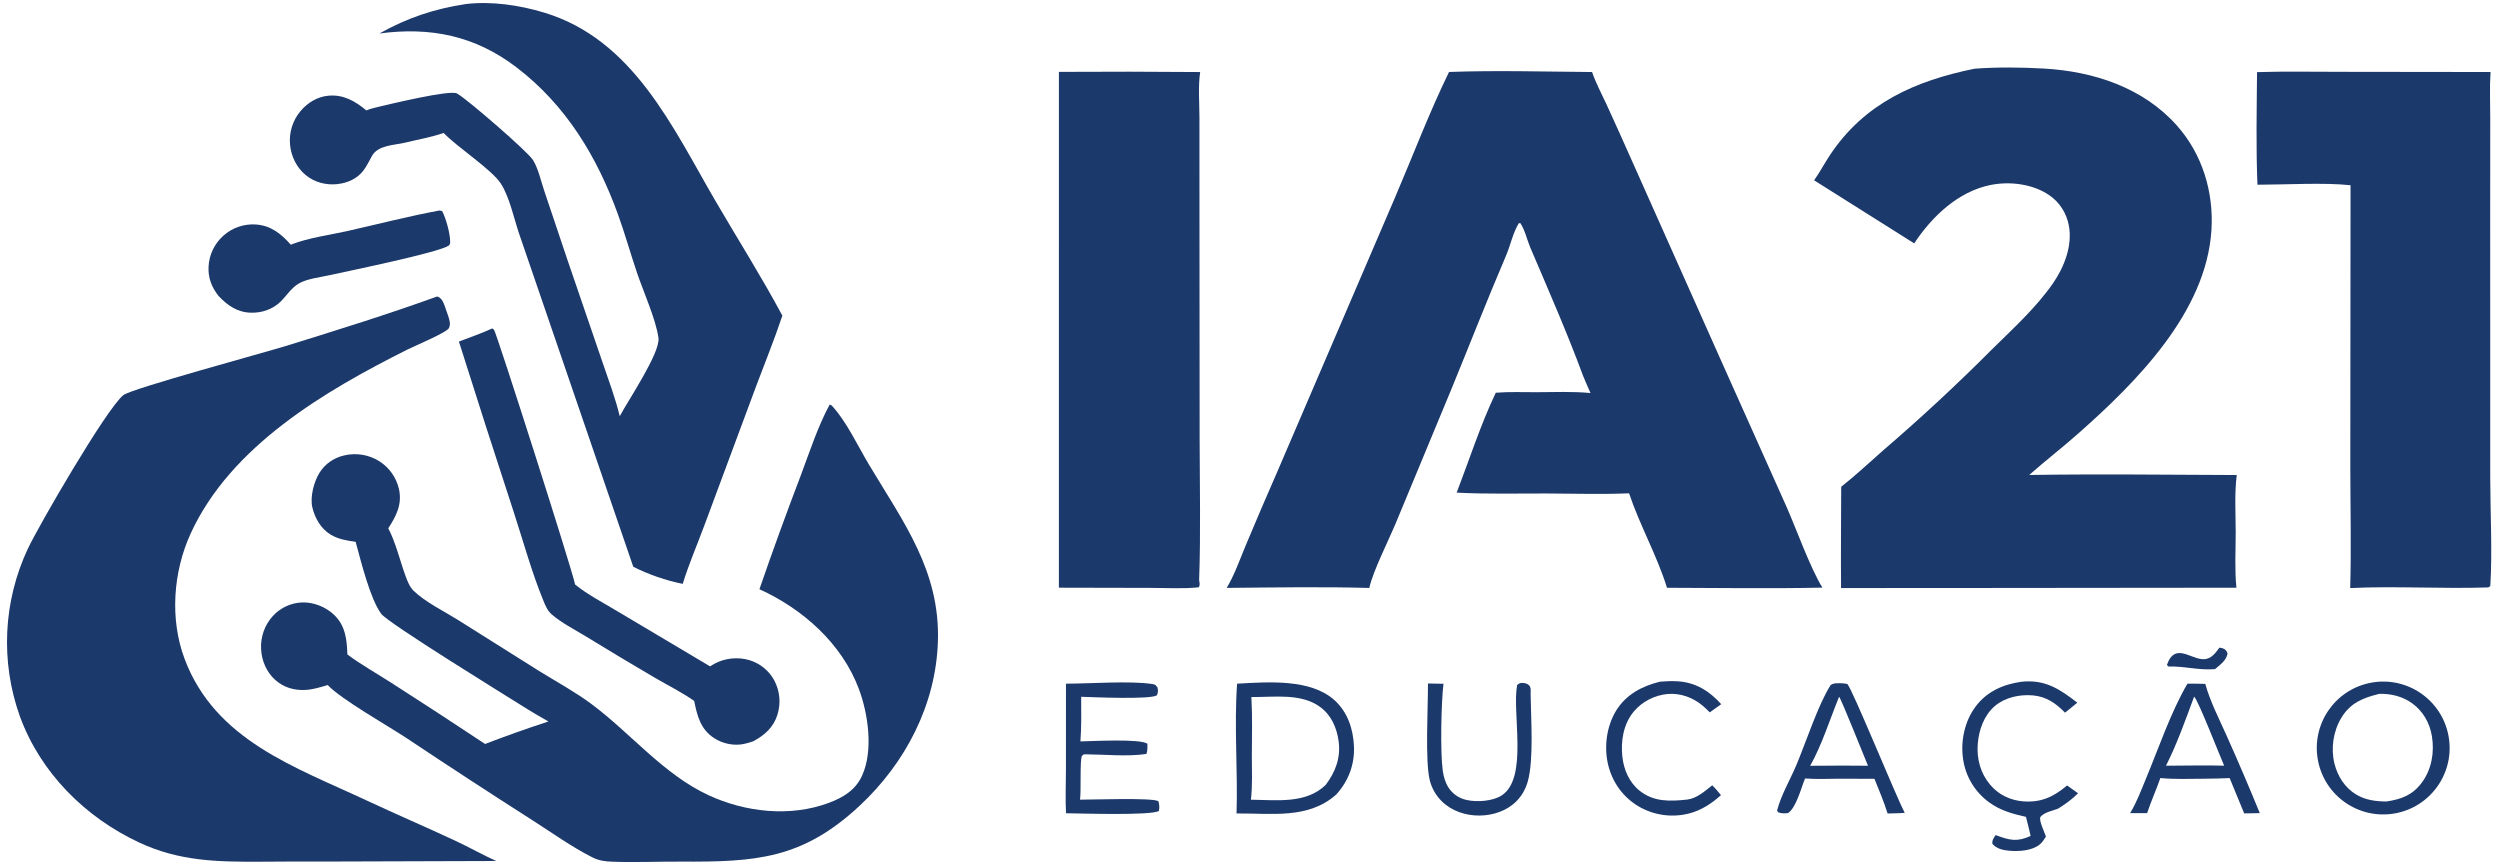 <?xml version="1.0" encoding="utf-8" ?><svg fill="#1C396B" xmlns="http://www.w3.org/2000/svg" xmlns:xlink="http://www.w3.org/1999/xlink" width="2050" height="709" viewBox="0 0 2050 709"><path transform="matrix(2.801 0 0 2.802 0 3.05176e-05)" d="M424.21 21.06C438.104 20.56 452.17 20.969 466.082 21.078C467.184 24.317 468.915 27.508 470.347 30.623C472.791 35.946 475.199 41.284 477.572 46.638L503.828 105.473L523.125 148.562C526.032 155.212 529.926 166.111 533.505 171.966C518.36 172.291 503.166 172.049 488.018 172.013C485.091 162.568 480.06 153.754 476.915 144.363C468.87 144.72 460.714 144.434 452.659 144.416C443.944 144.395 435.144 144.628 426.443 144.172C430.171 134.475 433.427 124.3 437.896 114.934C441.797 114.609 445.837 114.795 449.753 114.778C455.037 114.755 460.355 114.527 465.622 115.02C464.842 113.365 464.164 111.646 463.442 109.965C458.772 97.339 453.279 84.817 447.993 72.432C447.063 70.253 446.373 67.106 445.044 65.262L444.611 65.363C442.892 68.187 442.211 71.737 440.907 74.784C435.369 87.724 430.249 100.848 424.902 113.872L408.438 153.528C406.323 158.55 402.004 167.039 400.862 172.062C387.011 171.682 372.969 171.921 359.109 172.046C361.436 168.224 362.998 163.605 364.744 159.472C367.742 152.314 370.802 145.181 373.921 138.074L408.377 57.843C413.617 45.611 418.374 33.017 424.21 21.06Z"/><path transform="matrix(2.801 0 0 2.802 0 3.05176e-05)" d="M578.058 20.105C584.609 19.608 591.817 19.689 598.378 20.062C612.895 20.887 627.417 25.63 637.302 36.751C644.743 45.123 648.1 56.2 647.408 67.303C645.908 91.397 625.387 111.869 608.324 126.947C603.66 131.068 598.724 134.872 594.062 138.999C614.291 138.689 634.579 138.937 654.813 139.016C654.12 144.528 654.507 150.314 654.507 155.881C654.507 161.177 654.182 166.732 654.718 171.992L578.398 172.072L538.977 172.094C538.88 162.221 539.001 152.332 539.016 142.458C543.335 139.053 547.359 135.248 551.498 131.626C562.351 122.309 572.84 112.577 582.944 102.452C589.216 96.242 595.945 90.209 601.002 82.929C604.309 78.168 606.765 71.869 605.658 66C604.963 62.321 602.943 59.165 599.838 57.065C595.035 53.815 588.337 53.003 582.736 54.134C573.235 56.053 565.584 63.365 560.389 71.224L531.085 52.767C532.728 50.45 534.094 47.847 535.67 45.467C545.782 30.19 560.666 23.646 578.058 20.105Z"/><path transform="matrix(2.801 0 0 2.802 0 3.05176e-05)" d="M127.937 86.778C128.081 86.808 128.214 86.844 128.349 86.903C129.737 87.517 130.214 89.684 130.71 91.029C130.875 91.473 131.031 91.92 131.179 92.371C131.563 93.553 132.025 94.911 131.4 96.058C130.703 97.335 121.233 101.316 119.359 102.254C95.127 114.382 67.536 130.537 55.813 156.138C50.663 167.385 49.683 181.199 54.042 192.823C62.989 216.676 86.513 224.511 107.572 234.365C116.127 238.368 124.808 242.081 133.36 246.074C137.375 247.948 141.229 250.14 145.262 251.97L98.202 252.122C90.831 252.098 83.459 252.118 76.088 252.179C63.435 252.231 52.487 252.029 40.779 246.578C24.942 239.204 11.818 226.126 5.802 209.583C0.096 193.611 0.927 176.033 8.113 160.67C11.313 153.828 31.258 119.456 36.116 115.631C38.571 113.697 77.396 103.209 84.07 101.136C98.733 96.58 113.502 92.007 127.937 86.778Z"/><path transform="matrix(2.801 0 0 2.802 0 3.05176e-05)" d="M242.883 118.4C243.224 118.492 243.407 118.589 243.647 118.849C247.789 123.334 251.137 130.514 254.341 135.877C264.391 152.704 275.238 166.999 274.577 187.697C273.985 206.231 265.099 223.248 251.724 235.739C234.862 251.487 221.188 252.263 199.293 252.151C192.646 252.117 185.951 252.419 179.311 252.181C177.116 252.103 175.367 251.887 173.395 250.893C167.343 247.842 161.531 243.652 155.81 240.004C143.415 232.09 131.098 224.055 118.861 215.9C113.427 212.325 99.793 204.605 95.943 200.476C93.867 201.087 91.708 201.772 89.537 201.906C86.21 202.112 83.067 201.22 80.56 198.961C78.01 196.663 76.611 193.369 76.436 189.966C76.238 186.42 77.466 182.941 79.847 180.305C82.046 177.888 85.118 176.447 88.382 176.302C91.779 176.177 95.321 177.58 97.784 179.915C101.132 183.091 101.556 187.165 101.692 191.519C105.705 194.524 110.294 197.07 114.517 199.795C123.73 205.696 132.895 211.673 142.01 217.724C148.131 215.369 154.313 213.173 160.549 211.139C158.559 210.048 156.618 208.84 154.661 207.689C148.516 203.832 113.58 182.336 111.596 179.63C108.317 175.157 105.64 164.12 104.112 158.565C101.511 158.188 99.104 157.836 96.818 156.465C93.968 154.756 92.212 151.69 91.445 148.515C90.718 145.506 91.89 140.996 93.505 138.398C95.177 135.708 97.763 133.948 100.844 133.257C104.346 132.453 108.025 133.076 111.066 134.99C113.987 136.851 116.052 139.791 116.811 143.17C117.767 147.63 116.009 150.975 113.672 154.604C115.877 158.849 117.064 164.014 118.712 168.525C119.255 170.013 119.908 171.751 121.07 172.874C124.587 176.268 129.855 178.78 134.024 181.391L157.783 196.34C162.887 199.499 168.364 202.466 173.178 206.05C184.732 214.653 194.193 226.582 207.438 232.72C218.183 237.7 231.257 239.16 242.529 235.001C246.781 233.431 250.439 231.252 252.378 226.99C255.716 219.655 254.172 208.942 251.451 201.658C246.473 188.334 235.041 178.214 222.329 172.429C226.185 161.242 230.228 150.119 234.455 139.067C237.027 132.206 239.404 124.86 242.883 118.4Z"/><path transform="matrix(2.801 0 0 2.802 0 3.05176e-05)" d="M136.384 1.181C143.885 0.298 152.078 1.504 159.269 3.675C185.415 11.565 196.867 37.209 209.511 58.901C215.997 70.028 222.958 81.023 229.037 92.37C226.724 99.333 223.922 106.162 221.352 113.035L206.349 153.371C204.214 159.181 201.686 164.957 199.87 170.868C194.84 169.849 189.969 168.163 185.386 165.857L158.911 88.617L151.907 68.2C150.406 63.731 149.166 57.681 146.627 53.731C143.989 49.628 133.923 43.12 129.873 38.906C126.164 40.209 122.052 40.882 118.222 41.833C115.108 42.504 110.626 42.566 108.925 45.584C108.08 47.084 107.357 48.686 106.285 50.044C104.436 52.388 101.646 53.567 98.733 53.881C95.425 54.237 92.114 53.362 89.519 51.254C86.854 49.088 85.23 45.768 84.917 42.372C84.566 38.824 85.659 35.283 87.949 32.55C90.04 30.041 92.922 28.284 96.214 27.999C100.58 27.62 104.013 29.623 107.248 32.31C108.343 31.859 109.457 31.584 110.606 31.312C113.95 30.52 131.907 26.175 133.804 27.367L134.148 27.581C137.194 29.432 154.397 44.256 156.02 46.815C157.559 49.24 158.38 53.037 159.307 55.769L166.096 75.977L176.248 105.621C178.048 110.942 180.112 116.34 181.432 121.801C183.868 117.199 193.354 103.208 192.767 98.886C192.039 93.526 188.308 85.22 186.467 79.784C184.558 74.144 182.957 68.388 180.93 62.791C174.79 45.834 165.669 30.749 151.206 19.707C139.06 10.435 125.993 7.806 111.087 9.799C119.293 5.203 127.125 2.59 136.384 1.181Z"/><path transform="matrix(2.801 0 0 2.802 0 3.05176e-05)" d="M660.755 21.108C668.974 20.847 677.205 21.029 685.428 21.019L729.115 21.075C728.813 25.565 729.031 30.182 729.026 34.689L729.009 60.707L729.022 139.815C729.034 149.997 729.678 161.575 729.039 171.532L728.439 171.909C714.992 172.358 701.456 171.467 688.027 172.097C688.375 160.149 688.06 148.095 688.059 136.137L688.127 54.208C680.429 53.368 668.913 54.054 660.874 54.059C660.429 43.1 660.661 32.075 660.755 21.108Z"/><path transform="matrix(2.801 0 0 2.802 0 3.05176e-05)" d="M309.997 21.035C323.781 20.947 337.566 20.964 351.35 21.085C350.722 25.334 351.139 30.1 351.14 34.408L351.147 60.463L351.197 128.638C351.22 142.325 351.535 156.087 351.05 169.766C351.161 170.629 351.401 171.13 350.924 171.878C346.332 172.36 341.487 172.048 336.859 172.046L309.991 171.986L309.997 21.035Z"/><path transform="matrix(2.801 0 0 2.802 0 3.05176e-05)" d="M144.086 96.115C144.226 96.216 144.529 96.377 144.625 96.505C145.427 97.578 167.658 167.192 168.362 171.063C172.029 174.035 176.674 176.423 180.714 178.867L207.865 195.004C208.271 194.746 208.686 194.5 209.107 194.267C212.155 192.591 216.015 192.188 219.345 193.181C222.522 194.12 225.184 196.302 226.729 199.231C228.317 202.279 228.634 205.831 227.61 209.111C226.458 212.844 223.866 215.15 220.51 216.937C219.624 217.251 218.719 217.51 217.801 217.712C214.874 218.334 211.55 217.642 209.058 216.009C205.046 213.38 204.126 209.523 203.222 205.126C199.664 202.613 195.477 200.546 191.699 198.337C184.88 194.341 178.101 190.278 171.361 186.15C168.128 184.177 164.287 182.238 161.452 179.744C160.237 178.674 159.603 177.078 159.003 175.61C155.62 167.341 153.192 158.404 150.406 149.891C144.962 133.272 139.609 116.624 134.346 99.947C137.616 98.735 140.917 97.576 144.086 96.115Z"/><path transform="matrix(2.801 0 0 2.802 0 3.05176e-05)" d="M694.008 199.816C704.615 197.77 714.856 204.759 716.814 215.38C718.773 226 711.698 236.181 701.06 238.052C690.544 239.901 680.504 232.928 678.568 222.43C676.632 211.932 683.525 201.837 694.008 199.816ZM698.612 234.559C703.04 233.89 706.282 232.706 709.024 228.987C711.871 225.125 712.713 220.17 711.957 215.486C711.327 211.589 709.362 208.114 706.133 205.796C703.343 203.793 699.938 202.957 696.536 203.062C691.805 204.212 688.111 205.664 685.454 210.034C683.055 213.98 682.304 219.041 683.431 223.517C684.356 227.194 686.485 230.546 689.781 232.516C692.542 234.166 695.459 234.516 698.612 234.559Z"/><path transform="matrix(2.801 0 0 2.802 0 3.05176e-05)" d="M362.161 200.078L362.359 200.067C371.208 199.577 383.708 198.591 390.694 204.927C394.506 208.385 396.143 213.297 396.373 218.336C396.619 223.709 394.767 228.591 391.168 232.535C382.976 239.801 372.186 237.967 362.001 238.058C362.397 225.544 361.269 212.438 362.161 200.078ZM388.116 229.683C390.969 225.897 392.546 221.7 391.886 216.908C391.354 213.037 389.79 209.391 386.609 206.99C380.977 202.742 372.933 204.06 366.346 203.987C366.672 209.717 366.496 215.518 366.477 221.258C366.464 225.455 366.708 229.872 366.204 234.033C373.647 234.103 382.328 235.343 388.116 229.683Z"/><path transform="matrix(2.801 0 0 2.802 0 3.05176e-05)" d="M128.66 61.6L129.418 61.756C130.566 63.838 131.759 68.29 131.787 70.679C131.793 71.153 131.755 71.612 131.344 71.886C128.23 73.963 102.319 79.23 96.675 80.494C93.916 81.112 90.02 81.534 87.57 82.912C85.296 84.191 83.937 86.538 82.091 88.319C79.774 90.554 76.662 91.586 73.463 91.511C69.477 91.416 66.615 89.393 63.968 86.602C61.948 84.02 60.889 81.332 61.057 78.014C61.231 74.555 62.782 71.309 65.364 68.999C67.947 66.672 71.356 65.479 74.827 65.686C79.296 65.983 82.266 68.374 85.12 71.607C90.308 69.563 96.33 68.822 101.767 67.597C110.719 65.579 119.636 63.269 128.66 61.6Z"/><path transform="matrix(2.801 0 0 2.802 0 3.05176e-05)" d="M640.378 200.073C642.117 200.046 643.86 200.104 645.598 200.136C647.035 205.359 649.734 210.503 651.926 215.461C655.26 222.904 658.47 230.401 661.554 237.951C660.038 238.019 658.51 238.009 656.991 238.035L652.734 227.705C650.191 227.84 647.638 227.851 645.092 227.899C640.902 227.917 636.622 228.103 632.45 227.693C631.243 231.147 629.731 234.487 628.569 237.963L623.591 237.967C625.568 234.761 626.919 231.031 628.361 227.558C632.064 218.641 635.531 208.381 640.378 200.073ZM634.1 224.084L642.555 224.018C645.407 224.029 648.28 223.977 651.129 224.083C649.955 221.439 643.389 204.585 642.333 203.873C639.854 210.539 637.319 217.751 634.1 224.084Z"/><path transform="matrix(2.801 0 0 2.802 0 3.05176e-05)" d="M539.419 199.959L540.775 200.149C542.049 201.062 555.02 232.974 557.618 237.88C555.962 238.024 554.265 238.011 552.602 238.065C551.511 234.61 550.112 231.274 548.749 227.92L538.356 227.887C535.052 227.933 531.73 228.054 528.431 227.821C527.306 230.54 525.871 236.32 523.447 237.96C522.484 238.027 521.588 238.125 520.673 237.752C520.393 237.638 520.376 237.396 520.263 237.129C521.427 232.663 524.076 228.183 525.882 223.911C528.665 217.329 532.312 206.096 535.933 200.463C536.874 199.781 538.301 199.964 539.419 199.959ZM529.938 224.108L539.439 224.048L546.857 224.092C546.044 222.199 538.924 204.286 538.401 203.909C535.713 210.467 533.392 217.956 529.938 224.108Z"/><path transform="matrix(2.801 0 0 2.802 0 3.05176e-05)" d="M312.065 200.076C319.008 200.078 330.852 199.187 337.258 200.168C338.255 200.321 338.295 200.426 338.868 201.21C339.054 202.155 339.085 202.643 338.644 203.511C336.5 204.753 320.256 204.035 316.516 203.913C316.522 208.257 316.634 212.636 316.296 216.969C319.477 216.932 334.108 216.089 335.916 217.692C335.922 218.706 335.956 219.656 335.632 220.633C330.302 221.487 323.176 220.78 317.659 220.742L317.294 220.766C317.178 220.862 316.795 221.109 316.738 221.223C316.086 222.539 316.546 231.656 316.178 234.02C319.426 234.047 337.394 233.381 339.113 234.464C339.422 235.509 339.465 236.24 339.279 237.313C337.133 238.733 316.095 238.038 312.078 237.997C311.855 233.783 312.054 229.445 312.056 225.218L312.065 200.076Z"/><path transform="matrix(2.801 0 0 2.802 0 3.05176e-05)" d="M591.769 199.515C598.674 198.787 602.906 201.592 608.142 205.639L604.549 208.564C601.869 205.816 599.102 203.871 595.172 203.51C591.361 203.161 587.053 204.052 584.076 206.555C580.849 209.269 579.334 213.549 578.998 217.649C578.637 222.046 579.777 226.305 582.665 229.7C585.15 232.619 588.579 234.236 592.382 234.521C597.559 234.909 601.293 233.142 605.142 229.859L608.356 232.15C606.593 233.942 604.621 235.32 602.502 236.656C600.757 237.328 598.453 237.676 597.268 239.151C597.022 240.593 598.481 243.341 598.955 244.828C598.463 245.633 597.875 246.537 597.141 247.134C594.848 248.997 591.002 249.217 588.196 248.968C586.405 248.808 584.486 248.386 583.284 246.952C583.148 245.811 583.649 245.332 584.214 244.38L584.316 244.418C588.293 245.895 590.47 246.464 594.468 244.637C594.053 242.764 593.596 240.9 593.096 239.048C589.2 238.19 585.564 237.183 582.303 234.788C578.16 231.776 575.417 227.213 574.7 222.143C573.909 216.888 575.153 211.056 578.361 206.775C581.684 202.339 586.419 200.272 591.769 199.515Z"/><path transform="matrix(2.801 0 0 2.802 0 3.05176e-05)" d="M418.04 200.021L422.581 200.103C421.921 205.523 421.612 220.09 422.369 225.508C422.611 227.244 423.081 228.945 424.026 230.436C425.254 232.372 427.153 233.625 429.374 234.118C432.4 234.79 437.063 234.495 439.706 232.725C447.431 227.55 442.596 208.659 444.146 200.447C444.526 200.183 444.794 199.922 445.27 199.874C446.041 199.796 446.961 199.945 447.559 200.484C448.32 201.169 448.085 202.287 448.094 203.24C448.179 210.267 449.061 222.206 447.264 228.673C446.655 230.865 445.563 232.826 443.965 234.451C441.167 237.299 437.048 238.643 433.116 238.671C429.065 238.7 424.976 237.355 422.064 234.469C420.384 232.816 419.187 230.737 418.599 228.455C417.151 222.907 418.078 206.883 418.04 200.021Z"/><path transform="matrix(2.801 0 0 2.802 0 3.05176e-05)" d="M485.993 199.486C487.693 199.352 489.384 199.28 491.088 199.377C496.366 199.679 500.44 202.216 503.892 206.076L500.545 208.47C499.897 207.81 499.222 207.177 498.521 206.573C495.685 204.149 491.977 202.775 488.231 203.096C484.446 203.42 480.683 205.333 478.262 208.268C475.26 211.908 474.465 216.797 474.942 221.387C475.335 225.176 476.939 228.943 479.962 231.373C484.15 234.739 488.973 234.536 494 233.982C496.746 233.647 499.175 231.476 501.253 229.817C502.185 230.675 502.991 231.732 503.821 232.691C501.173 235.108 498.01 237.174 494.504 238.056C489.481 239.349 484.15 238.601 479.677 235.977C475.149 233.263 472.066 229.015 470.808 223.9C469.525 218.683 470.301 212.587 473.121 207.978C476.019 203.241 480.739 200.768 485.993 199.486Z"/><path transform="matrix(2.801 0 0 2.802 0 3.05176e-05)" d="M649.725 189.548C650.036 189.577 650.39 189.606 650.686 189.718C651.56 190.051 651.783 190.394 652.115 191.213C651.864 193.228 649.883 194.589 648.449 195.815C643.731 196.211 639.439 194.922 634.797 195.048L634.371 194.587C634.661 193.835 634.963 193.076 635.459 192.434C638.111 188.999 642.249 193.412 645.697 192.871C647.577 192.576 648.676 190.962 649.725 189.548Z"/></svg>